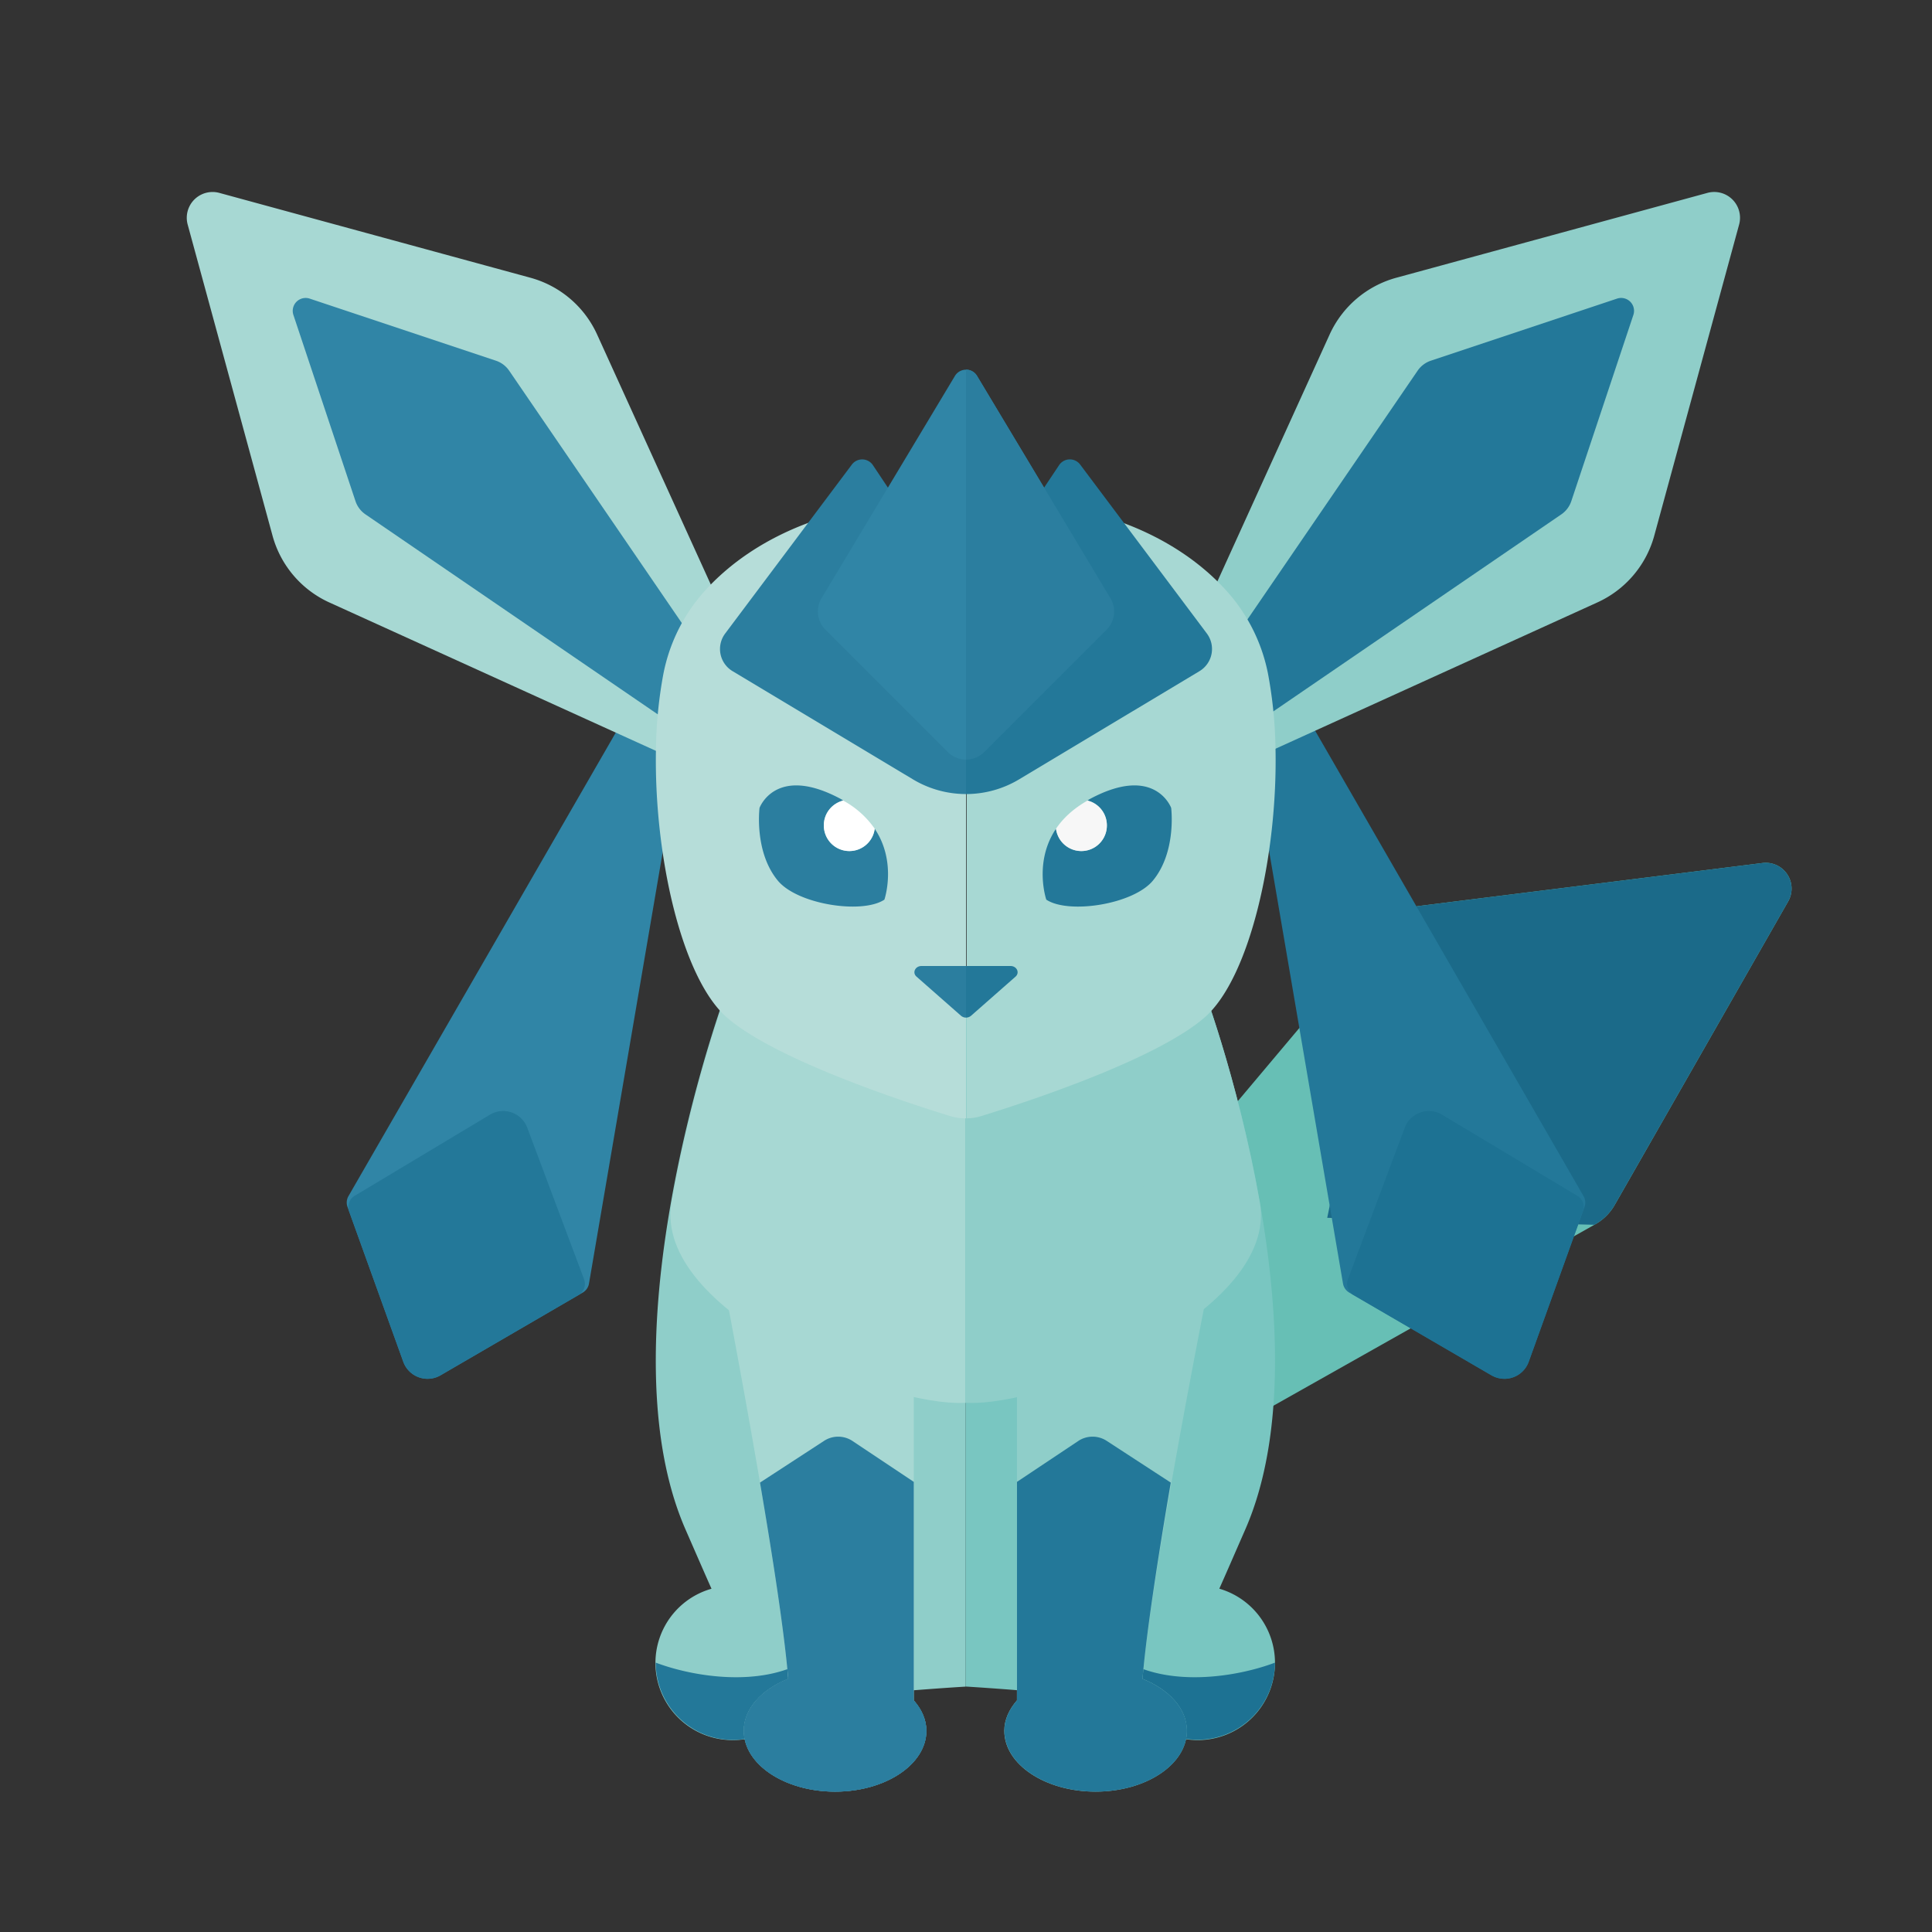 <svg xmlns="http://www.w3.org/2000/svg" width="100%" height="100%" viewBox="-2.72 -2.72 37.44 37.44"><rect x="-2.72" y="-2.72" width="37.44" height="37.44" fill="#333333" stroke="none"/><path fill="#67BFB5" d="M16 24.88l8.18-9.723a1 1 0 01.619-.323l6.638-.83a.5.5 0 01.496.744l-3.362 5.883a.997.997 0 01-.394.384L16 27.88v-3z"/><path fill="#1B6A89" d="M23 20.88l1.18-5.723a1 1 0 01.619-.323l6.638-.83a.5.5 0 01.496.744l-3.362 5.883a.997.997 0 01-.394.384L23 20.88z"/><path fill="#3085A6" d="M9.555 10.884l-5.522 9.575a.25.25 0 00-.019.21l1.081 3a.5.5 0 00.722.263l2.756-1.603a.252.252 0 00.121-.174l1.863-10.905-1.002-.366z"/><path fill="#237899" d="M6.774 18.882l-2.622 1.572a.251.251 0 00-.107.299l1.05 2.916a.5.5 0 00.722.263l2.674-1.556a.25.25 0 00.108-.304l-1.101-2.937a.498.498 0 00-.724-.253zm15.671-7.998l5.522 9.575a.25.25 0 01.019.21l-1.081 3a.5.5 0 01-.722.263l-2.756-1.603a.252.252 0 01-.121-.174L21.443 11.25l1.002-.366z"/><path fill="#1D7293" d="M25.226 18.882l2.622 1.572a.251.251 0 01.107.299l-1.05 2.916a.5.5 0 01-.722.263l-2.674-1.556a.25.25 0 01-.108-.304l1.101-2.937a.498.498 0 01.724-.253z"/><path fill="#8FCEC9" d="M30.368 1.018L24.34 2.662a1.999 1.999 0 00-1.294 1.102l-3.147 6.923 1.414 1.414 6.923-3.147a2.001 2.001 0 001.102-1.294l1.644-6.028a.5.5 0 00-.614-.614z"/><path fill="#237899" d="M28.616 3.067L25.008 4.27a.504.504 0 00-.255.192l-4.501 6.579.707.707 6.579-4.501a.504.504 0 00.192-.255l1.203-3.609a.25.25 0 00-.317-.316z"/><path fill="#A7D8D3" d="M1.53 1.018l6.028 1.644c.574.157 1.048.56 1.294 1.102L12 10.687l-1.414 1.414-6.924-3.146A1.999 1.999 0 012.561 7.66L.917 1.632a.5.5 0 01.613-.614z"/><path fill="#3085A6" d="M3.282 3.067L6.891 4.27a.504.504 0 01.255.192l4.501 6.579-.707.707-6.579-4.501a.504.504 0 01-.192-.255L2.966 3.384a.25.25 0 01.316-.317z"/><path fill="#8FCEC9" d="M11.495 16.143c-.105.157-2.606 6.948-.93 10.778.192.439.355.815.503 1.147a1.495 1.495 0 00.421 2.933c.608 0 1.13-.364 1.365-.884.626.082 1.546-.055 3.135-.152V16.143h-4.494z"/><path fill="#237899" d="M12.853 30.116a1.499 1.499 0 01-2.865-.616c.755.285 2.018.468 2.873-.021 0 .367-.008.448-.008.637z"/><path fill="#A7D8D3" d="M14.988 30.232V19.593l-4.005.876s1.373 6.912 1.572 9.345c-.514.206-.861.578-.861 1.007 0 .651.792 1.179 1.769 1.179.977 0 1.769-.528 1.769-1.179.001-.216-.092-.415-.244-.589z"/><path fill="#2B7E9F" d="M14.988 30.232v-4.235l-1.187-.792a.501.501 0 00-.551-.003l-1.242.809c.255 1.493.476 2.934.547 3.803-.514.206-.861.578-.861 1.007 0 .651.792 1.179 1.769 1.179.977 0 1.769-.528 1.769-1.179.001-.216-.092-.415-.244-.589z"/><path fill="#2B7E9F" d="M14.988 30.232s-1.371.435-2.432-.418c-.514.206-.861.578-.861 1.007 0 .651.792 1.179 1.769 1.179.977 0 1.769-.528 1.769-1.179a.896.896 0 00-.245-.589z"/><path fill="#A7D8D3" d="M10.294 20.58c.422-2.393 1.156-4.354 1.212-4.437H16v8.321c-1.59.097-6.077-1.778-5.706-3.884z"/><path fill="#79C6C1" d="M20.909 28.067c.148-.332.31-.707.503-1.147 1.676-3.83-.825-10.621-.93-10.778h-4.493v13.821c1.59.098 2.509.234 3.135.152a1.497 1.497 0 101.785-2.048z"/><path fill="#1D7293" d="M19.123 30.116a1.5 1.5 0 002.865-.616c-.755.285-2.018.468-2.873-.021 0 .367.008.448.008.637z"/><path fill="#8FCEC9" d="M21.694 20.58c-.422-2.393-1.156-4.354-1.212-4.437h-4.493v8.321c1.589.097 6.076-1.778 5.705-3.884z"/><path fill="#8FCEC9" d="M19.42 29.814c.2-2.408 1.572-9.093 1.572-9.093l-4.005-1.128v10.639c-.151.174-.245.373-.245.589 0 .651.792 1.179 1.769 1.179.977 0 1.769-.528 1.769-1.179.001-.429-.346-.801-.86-1.007z"/><path fill="#B6DDD9" d="M15.312 7c-1.665 0-3.31.572-4.354 1.709a3.368 3.368 0 00-.824 1.639 8.508 8.508 0 00-.142 1.435c-.044 2.062.498 4.456 1.377 5.217.951.823 3.466 1.644 4.326 1.909a1 1 0 00.305.043V7h-.688z"/><path fill="#A7D8D3" d="M21.855 10.349a3.368 3.368 0 00-.824-1.639C19.988 7.572 18.342 7 16.677 7h-.665v11.952a.973.973 0 00.281-.043c.86-.265 3.377-1.086 4.328-1.909.879-.761 1.421-3.155 1.377-5.217a8.597 8.597 0 00-.143-1.434z"/><path fill="#2B7E9F" d="M14.231 13.34a.495.495 0 01-.986-.069c0-.233.161-.42.375-.477-.014-.008-.022-.018-.036-.025-1.272-.69-1.585.167-1.585.167s-.109.847.353 1.408c.382.464 1.637.656 2.067.37-.001 0 .248-.723-.188-1.374z"/><path fill="#FFF" d="M13.245 13.271a.495.495 0 00.986.069 1.779 1.779 0 00-.611-.546.495.495 0 00-.375.477z"/><path fill="#237899" d="M17.744 13.34a.495.495 0 00.986-.069.495.495 0 00-.375-.477c.014-.008.022-.018.036-.025 1.272-.69 1.585.167 1.585.167s.109.847-.353 1.408c-.382.464-1.637.656-2.067.37 0 0-.248-.723.188-1.374z"/><path fill="#F7F7F7" d="M18.73 13.271a.495.495 0 01-.986.069c.132-.196.328-.385.611-.546a.495.495 0 01.375.477z"/><path fill="#2B7E9F" d="M15.138 16c-.122 0-.184.13-.097.206l.862.758A.146.146 0 0016 17v-1h-.862z"/><path fill="#237899" d="M16.96 16.206c.086-.076.025-.206-.098-.206H16v1a.15.15 0 00.097-.035l.863-.759zm.028 14.026v-4.235l1.187-.792a.501.501 0 01.551-.003l1.242.809c-.255 1.493-.476 2.934-.547 3.803.514.206.861.578.861 1.007 0 .651-.792 1.179-1.769 1.179-.977 0-1.769-.528-1.769-1.179-.001-.216.093-.415.244-.589z"/><path fill="#2B7E9F" d="M14.196 6.294a.25.25 0 00-.408-.011l-2.455 3.274a.5.5 0 00.143.729l3.496 2.097a2 2 0 001.029.285V9l-1.805-2.706z"/><path fill="#3085A6" d="M15.786 4.564l-2.585 4.308a.5.5 0 00.075.611l2.37 2.37a.5.5 0 00.707 0l2.37-2.37a.5.5 0 00.075-.611l-2.585-4.308a.25.25 0 00-.427 0z"/><path fill="#237899" d="M20.667 9.556l-2.455-3.274a.25.25 0 00-.408.012L16 9v3.668a2 2 0 001.029-.285l3.496-2.097a.501.501 0 00.142-.73z"/><path fill="#2B7E9F" d="M18.799 8.872l-2.585-4.308A.246.246 0 0016 4.443V12a.502.502 0 00.354-.146l2.37-2.37a.502.502 0 00.075-.612z"/></svg>